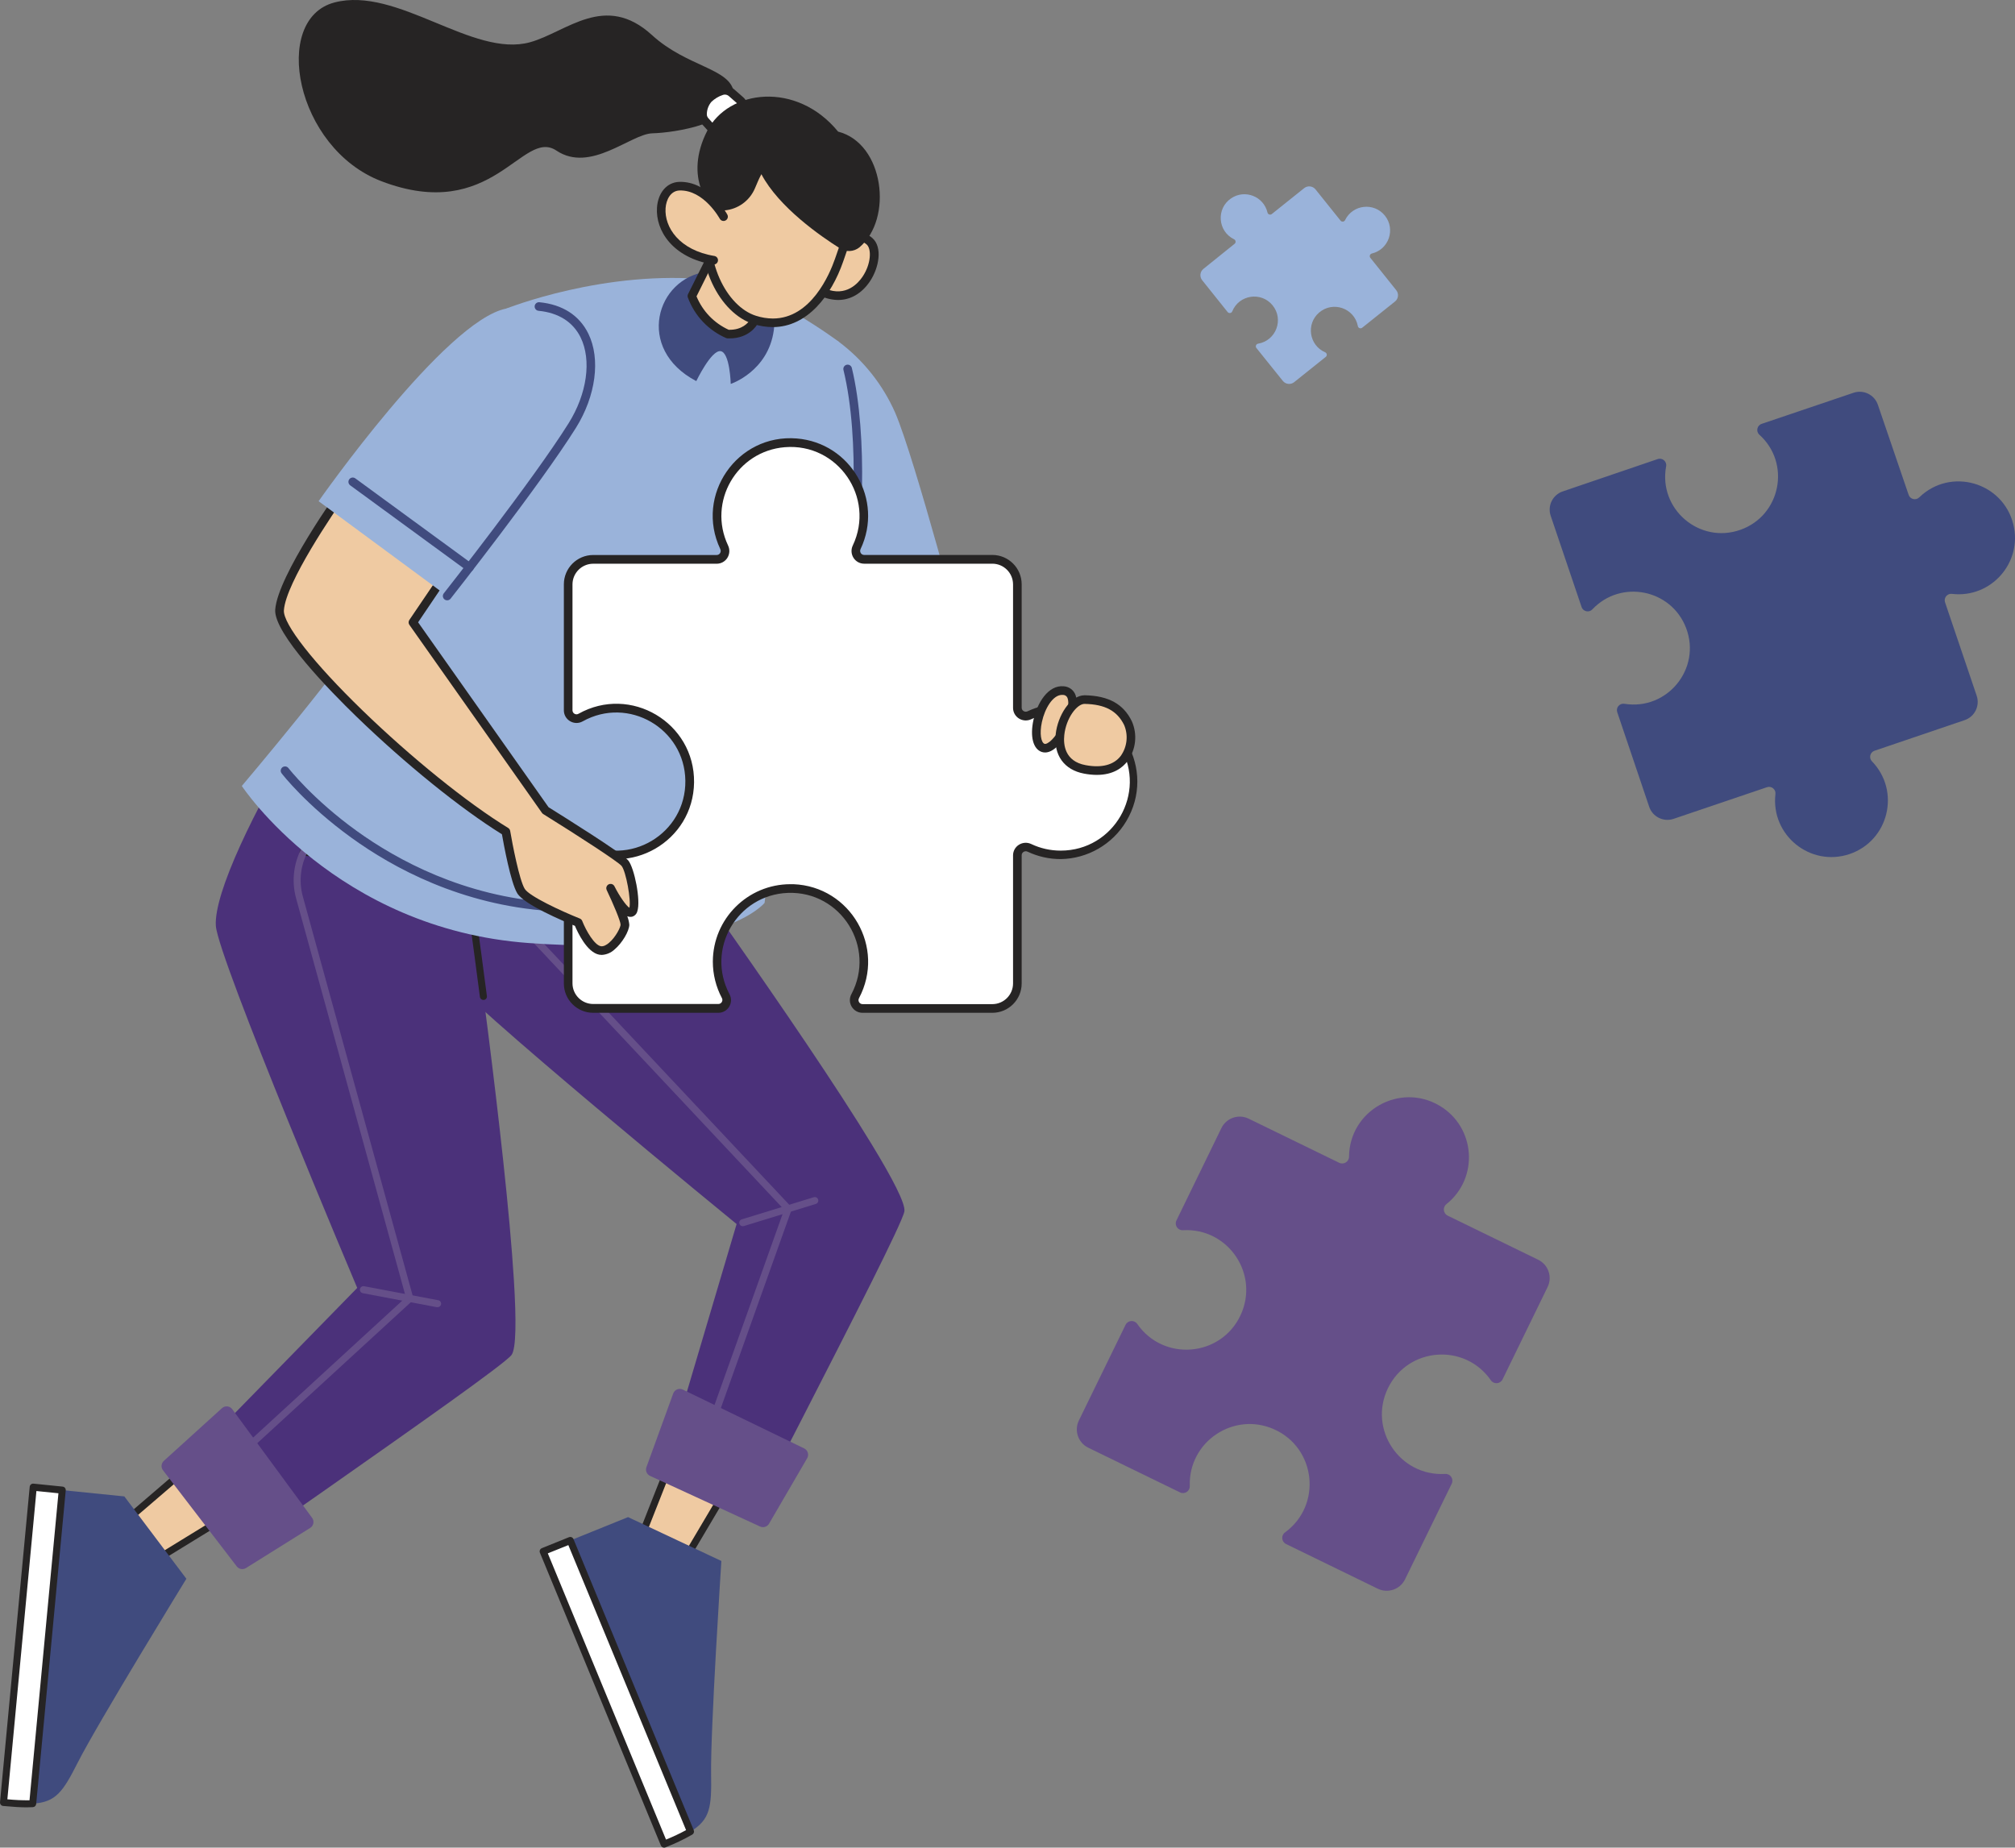 <?xml version="1.0" encoding="utf-8"?>
<svg id="Layer_1" data-name="Layer 1" viewBox="0 0 1526.677 1400" xmlns="http://www.w3.org/2000/svg">
  <rect x="0" y="0" width="1526.677" height="1400" fill="#808080" stroke="none"/>
  <defs>
    <style>.cls-1{fill:#87bfc1;}.cls-2{fill:#262424;}.cls-3{fill:#fff;}.cls-4{fill:#dd9144;}.cls-5{fill:#272525;}.cls-6{fill:#86bec0;}.cls-7{fill:#dc9044;}</style>
  </defs>
  <title>Google Ads</title>
  <path class="cls-1" d="M 1049.285 163.393 C 1057.506 173.684 1052.23 189.03 1039.42 192.09 C 1037.937 192.415 1037.311 194.183 1038.256 195.369 L 1057.868 219.874 C 1059.984 222.514 1059.557 226.37 1056.916 228.483 L 1032.08 248.32 C 1030.874 249.284 1029.077 248.619 1028.788 247.103 C 1026.207 233.522 1009.891 227.826 999.42 236.853 C 989.38 245.506 991.852 261.68 1004.018 266.94 C 1005.432 267.556 1005.683 269.454 1004.481 270.418 L 980.545 289.567 C 977.905 291.682 974.049 291.255 971.936 288.614 L 951.927 263.7 C 950.961 262.48 951.651 260.673 953.184 260.407 C 966.823 258.152 972.907 241.977 964.135 231.293 C 955.49 220.764 938.73 223.316 933.612 235.942 C 933.017 237.382 931.096 237.658 930.12 236.444 L 910.839 212.336 C 908.723 209.697 909.151 205.842 911.791 203.727 L 935.384 184.75 C 936.577 183.798 936.348 181.923 934.961 181.285 C 922.536 175.223 921.332 157.985 932.794 150.256 C 943.205 143.235 957.422 148.793 960.312 161.012 C 960.637 162.495 962.404 163.122 963.591 162.176 L 988.109 142.564 C 990.749 140.449 994.604 140.876 996.718 143.517 L 1015.669 167.162 C 1016.617 168.343 1018.475 168.122 1019.12 166.752 C 1024.904 154.913 1041.039 153.116 1049.285 163.393 Z" style="fill: rgb(154, 179, 218); stroke-width: 5px;"/>
  <path class="cls-4" d="M 1051.625 1051.782 C 1036.474 1082.905 1060.414 1118.831 1094.97 1116.829 C 1098.907 1116.599 1101.634 1120.696 1099.9 1124.239 L 1064.55 1196.667 C 1060.812 1204.345 1051.557 1207.538 1043.88 1203.799 L 974.405 1169.953 C 970.898 1168.265 970.456 1163.448 973.597 1161.149 C 1001.831 1140.543 997.171 1097.1 965.207 1082.951 C 934.585 1069.396 900.325 1092.524 901.447 1125.995 C 901.589 1129.883 897.534 1132.52 894.036 1130.814 L 824.561 1096.968 C 816.871 1093.24 813.675 1083.973 817.43 1076.298 L 852.78 1003.869 C 854.501 1000.333 859.387 999.95 861.639 1003.172 C 881.492 1031.837 924.93 1028.263 939.828 996.737 C 954.523 965.644 930.57 930.162 896.237 932.165 C 892.312 932.373 889.608 928.287 891.335 924.754 L 925.403 854.778 C 929.142 847.101 938.396 843.907 946.074 847.647 L 1014.657 881.074 C 1018.105 882.742 1022.108 880.224 1022.096 876.396 C 1022.49 841.421 1060.596 819.99 1090.687 837.817 C 1118.003 854.003 1120.719 892.5 1095.945 912.358 C 1092.915 914.707 1093.395 919.417 1096.836 921.106 L 1165.42 954.534 C 1173.098 958.273 1176.291 967.527 1172.552 975.204 L 1138.427 1045.181 C 1136.706 1048.716 1131.82 1049.101 1129.568 1045.878 C 1109.866 1017.416 1066.814 1020.679 1051.625 1051.782 Z" style="fill: #654f89; stroke-width: 6px;"/>
  <polygon class="cls-3" points="508.478 1106.948 477.639 1185.144 506.455 1202.706 553.045 1123.994 508.478 1106.948" style="fill: rgb(239, 202, 162);"/>
  <path class="cls-2" d="M 506.455 1205.364 C 505.988 1205.354 505.532 1205.222 505.133 1204.98 L 476.317 1187.418 C 475.201 1186.75 474.735 1185.372 475.219 1184.165 L 506.058 1105.969 C 506.587 1104.599 508.131 1103.922 509.497 1104.462 L 554.063 1121.495 C 555.61 1122.081 556.245 1123.929 555.385 1125.343 L 508.783 1204.055 C 508.3 1204.88 507.41 1205.38 506.455 1205.364 Z M 480.945 1184.033 L 505.543 1199.016 L 549.183 1125.343 L 510.026 1110.373 L 480.945 1184.033 Z" style=""/>
  <path class="cls-1" d="M 411.557 1175.543 L 503.162 1397.342 C 510.052 1394.663 516.734 1391.481 523.158 1387.82 C 538.167 1378.682 539.185 1369.24 538.776 1344.299 C 538.22 1311.119 546.551 1182.79 546.551 1182.79 L 475.854 1149.544 L 432.055 1167.264 L 411.557 1175.543 Z" style="fill: rgb(64, 75, 126);"/>
  <path class="cls-3" d="M 411.557 1175.543 L 503.162 1397.342 C 510.052 1394.663 516.734 1391.481 523.158 1387.82 L 432.055 1167.264 L 411.557 1175.543 Z" style=""/>
  <path class="cls-2" d="M 503.162 1400 C 502.082 1400.003 501.107 1399.349 500.703 1398.347 L 409.084 1176.561 C 408.505 1175.191 409.167 1173.615 410.552 1173.07 L 431.05 1164.778 C 432.408 1164.216 433.964 1164.869 434.515 1166.233 L 525.617 1386.789 C 526.125 1388.003 525.664 1389.407 524.533 1390.082 C 518.003 1393.824 511.199 1397.07 504.181 1399.788 C 503.858 1399.926 503.511 1399.997 503.162 1400 Z M 415.048 1177.011 L 504.617 1393.89 C 509.812 1391.785 514.883 1389.393 519.812 1386.723 L 430.613 1170.756 L 415.048 1177.011 Z" style=""/>
  <path class="cls-1" d="M 324.17 574.773 C 319.872 642.481 322.438 713.629 335.305 734.788 C 348.173 755.947 558.096 927.48 558.096 927.48 L 506.654 1101.076 L 575.328 1137.906 C 575.328 1137.906 632.444 1027.271 660.466 971.173 C 674.021 944.01 684.363 922.389 685.196 917.985 C 686.267 912.312 676.269 893.03 660.281 866.793 C 607.595 780.213 489.859 617.778 489.859 617.778 C 484.86 440.916 328.482 507.064 324.17 574.773 Z" style="fill: #4b317a;"/>
  <path class="cls-2" d="M 367.798 657.319 C 365.764 657.41 364.392 655.267 365.33 653.459 C 365.625 652.89 366.117 652.449 366.713 652.215 L 379.409 646.568 C 388.707 642.433 394.999 633.543 395.807 623.399 L 399.457 577.484 C 399.619 575.447 401.926 574.352 403.607 575.511 C 404.388 576.049 404.822 576.961 404.746 577.907 L 401.097 623.822 C 400.146 635.909 392.654 646.506 381.577 651.434 L 368.882 657.081 C 368.541 657.236 368.172 657.318 367.798 657.319 Z" style=""/>
  <path class="cls-2" d="M 533.433 1097.36 C 531.58 1097.381 530.28 1095.542 530.92 1093.803 L 594.106 916.596 L 379.607 688.172 C 369.695 677.719 364.573 663.617 365.47 649.239 L 370.085 576.664 C 370.218 574.627 372.504 573.499 374.201 574.631 C 374.989 575.156 375.436 576.062 375.375 577.008 L 370.76 649.583 C 369.96 662.482 374.558 675.134 383.455 684.509 L 599.118 914.07 C 599.809 914.798 600.028 915.852 599.687 916.795 L 535.946 1095.575 C 535.577 1096.647 534.566 1097.366 533.433 1097.36 Z" style="fill: #654f89;"/>
  <path class="cls-2" d="M 562.897 929.107 C 560.864 929.227 559.464 927.102 560.376 925.281 C 560.724 924.586 561.361 924.08 562.117 923.896 L 616.548 907.154 C 618.508 906.548 620.388 908.291 619.932 910.291 C 619.722 911.219 619.03 911.964 618.122 912.245 L 563.69 928.988 C 563.432 929.067 563.165 929.108 562.897 929.107 Z" style="fill: #654f89;"/>
  <path class="cls-4" d="M 609.275 1097.493 L 517.378 1052.94 C 514.538 1051.538 511.11 1052.93 510.052 1055.915 L 489.766 1111.709 C 488.828 1114.299 490.036 1117.177 492.543 1118.321 L 575.857 1156.672 C 578.345 1157.834 581.31 1156.898 582.68 1154.516 L 611.536 1104.951 C 613.112 1102.282 612.068 1098.836 609.275 1097.493 Z" style="fill: #654f89;"/>
  <polygon class="cls-3" points="142.917 1111.431 79.149 1166.193 96.433 1195.168 174.378 1147.309 142.917 1111.431" style="fill: rgb(239, 202, 162);"/>
  <path class="cls-2" d="M 96.433 1197.866 C 95.489 1197.864 94.618 1197.36 94.146 1196.543 L 76.861 1167.568 C 76.19 1166.456 76.425 1165.023 77.417 1164.183 L 141.185 1109.434 C 142.289 1108.469 143.968 1108.588 144.927 1109.699 L 176.388 1145.576 C 177.443 1146.806 177.155 1148.687 175.78 1149.544 L 97.822 1197.403 C 97.412 1197.684 96.931 1197.844 96.433 1197.866 Z M 82.588 1166.788 L 97.346 1191.518 L 170.305 1146.727 L 142.666 1115.213 L 82.588 1166.788 Z" style=""/>
  <path class="cls-1" d="M 25.181 1126.851 L 2.699 1365.762 C 10.041 1366.605 17.436 1366.905 24.823 1366.661 C 42.359 1365.59 47.675 1357.709 58.942 1335.465 C 73.939 1305.856 141.211 1196.252 141.211 1196.252 L 94.212 1133.86 L 47.186 1129.099 L 25.181 1126.851 Z" style="fill: rgb(64, 75, 126);"/>
  <path class="cls-3" d="M 25.181 1126.851 L 2.699 1365.762 C 10.041 1366.605 17.436 1366.905 24.823 1366.661 L 47.186 1129.099 L 25.181 1126.851 Z" style=""/>
  <path class="cls-2" d="M 20.221 1369.465 C 15.58 1369.465 9.959 1369.134 2.421 1368.42 C 0.946 1368.295 -0.139 1366.983 0.015 1365.511 L 22.496 1126.599 C 22.62 1125.118 23.941 1124.031 25.419 1124.193 L 47.424 1126.427 C 48.888 1126.566 49.958 1127.874 49.804 1129.337 L 27.415 1366.913 C 27.298 1368.226 26.232 1369.252 24.916 1369.32 C 23.488 1369.412 21.874 1369.465 20.221 1369.465 Z M 5.582 1363.355 C 11.157 1363.917 16.759 1364.169 22.364 1364.109 L 44.277 1131.479 L 27.587 1129.786 L 5.582 1363.355 Z" style=""/>
  <path class="cls-1" d="M 228.333 554.751 C 192.932 612.621 161.973 676.772 163.534 701.449 C 165.094 726.126 270.651 975.881 270.651 975.881 L 144.121 1105.401 L 187.668 1170.028 C 187.668 1170.028 289.8 1098.868 340.793 1062.289 C 365.457 1044.595 384.698 1030.299 387.489 1026.782 C 391.086 1022.259 391.244 1000.545 389.353 969.917 C 383.164 868.751 354.864 670.147 354.864 670.147 C 432.914 511.375 263.735 496.881 228.333 554.751 Z" style="fill: #4b317a;"/>
  <path class="cls-2" d="M 366.25 757.666 C 364.904 757.675 363.767 756.674 363.605 755.338 C 357.324 706.897 352.193 670.848 352.14 670.491 C 352.065 669.962 352.153 669.422 352.391 668.943 C 358.734 656.318 363.862 643.118 367.705 629.522 C 368.245 627.542 370.725 626.889 372.17 628.346 C 372.84 629.022 373.099 630.004 372.849 630.923 C 368.997 644.597 363.87 657.88 357.535 670.596 C 358.329 676.217 363.129 710.27 368.895 754.704 C 369.098 756.167 368.061 757.514 366.594 757.692 L 366.25 757.666 Z" style=""/>
  <path class="cls-2" d="M 245.538 649.424 C 244.798 649.424 244.052 649.398 243.303 649.345 L 229.497 648.419 C 227.461 648.282 226.336 645.991 227.474 644.297 C 228.001 643.51 228.909 643.066 229.854 643.129 L 243.727 644.068 C 253.879 644.748 263.59 639.822 269.038 631.228 L 293.701 592.321 C 294.8 590.586 297.367 590.691 298.321 592.511 C 298.762 593.356 298.721 594.373 298.211 595.178 L 273.547 634.084 C 267.463 643.666 256.889 649.459 245.538 649.424 Z" style=""/>
  <path class="cls-2" d="M 170.728 1114.896 C 168.691 1114.934 167.378 1112.755 168.363 1110.972 C 168.51 1110.706 168.702 1110.468 168.929 1110.267 L 307.521 982.996 L 224.406 680.925 C 220.53 667.064 222.585 652.216 230.079 639.929 L 268.033 577.894 C 269.101 576.143 271.666 576.205 272.647 578.006 C 273.103 578.843 273.078 579.859 272.582 580.671 L 234.628 642.706 C 227.894 653.72 226.036 667.034 229.497 679.47 L 313.049 983.141 C 313.308 984.097 313.012 985.118 312.282 985.786 L 172.474 1114.142 C 172.005 1114.601 171.383 1114.869 170.728 1114.896 Z" style="fill: #654f89;"/>
  <path class="cls-2" d="M 331.325 990.454 C 331.157 990.47 330.989 990.47 330.822 990.454 L 274.87 979.875 C 272.833 979.493 271.974 977.05 273.323 975.478 C 273.948 974.748 274.916 974.408 275.862 974.585 L 331.814 985.165 C 333.849 985.352 334.918 987.675 333.737 989.344 C 333.189 990.119 332.269 990.542 331.325 990.454 Z" style="fill: #654f89;"/>
  <path class="cls-4" d="M 236.48 1150.112 L 176.004 1067.817 C 174.148 1065.259 170.478 1064.889 168.149 1067.024 L 124.165 1106.908 C 122.098 1108.761 121.815 1111.897 123.517 1114.089 L 179.324 1186.823 C 180.969 1189.025 184.026 1189.599 186.359 1188.146 L 235.012 1157.73 C 237.623 1156.102 238.299 1152.595 236.48 1150.112 Z" style="fill: #654f89;"/>
  <path class="cls-4" d="M 635.485 258.935 C 654.117 272.895 668.843 291.418 678.24 312.718 C 693.223 347.538 731.137 491.248 731.137 491.248 L 614.961 514.165 C 614.961 514.165 586.555 392.118 574.653 329.024 C 562.751 265.931 600.639 239.098 635.485 258.935 Z" style="fill: rgb(154, 179, 218);"/>
  <path class="cls-2" d="M 623.121 489.714 C 620.605 489.683 619.067 486.942 620.351 484.779 C 620.81 484.006 621.568 483.457 622.446 483.26 L 715.017 463.423 C 717.503 463.051 719.461 465.51 718.54 467.85 C 718.16 468.816 717.343 469.544 716.339 469.811 L 623.769 489.647 C 623.554 489.691 623.337 489.714 623.121 489.714 Z" style=""/>
  <path class="cls-4" d="M 538.26 212.041 C 458.583 203.763 383.535 233.862 383.535 233.862 C 383.535 233.862 306.198 428.921 285.039 464.627 C 263.88 500.333 183.212 595.548 183.212 595.548 C 183.212 595.548 254.623 703.988 400.753 714.568 C 546.882 725.147 579.282 684.151 579.282 684.151 L 605.069 482.427 C 605.069 482.427 634.824 449.366 642.759 431.513 C 650.693 413.66 656.644 306.543 635.485 258.935 C 635.485 258.935 578.621 216.233 538.26 212.041 Z" style="fill: rgb(154, 179, 218);"/>
  <path class="cls-2" d="M 613.692 475.815 C 611.176 475.815 609.605 473.092 610.863 470.915 C 610.958 470.75 611.069 470.592 611.192 470.446 C 619.656 460.395 634.639 441.815 639.757 430.296 C 646.131 415.961 652.122 333.534 639.016 280.173 C 638.543 277.704 640.922 275.648 643.297 276.474 C 644.284 276.817 645.048 277.612 645.351 278.613 C 658.033 330.188 653.285 415.948 645.721 432.941 C 640.55 444.579 626.81 462.035 616.191 474.651 C 615.571 475.39 614.656 475.816 613.692 475.815 Z" style="fill: rgb(64, 75, 126);"/>
  <path class="cls-1" d="M 535.483 205.971 C 497.396 210.534 480.972 264.344 527.548 288.769 C 527.548 288.769 538.895 265.098 545.956 266.076 C 553.018 267.055 553.653 290.911 553.653 290.911 C 553.653 290.911 581.98 281.549 586.277 250.247 C 590.575 218.944 563.386 202.626 535.483 205.971 Z" style="fill: rgb(64, 75, 126);"/>
  <path class="cls-3" d="M 570.686 244.388 C 570.686 244.388 565.489 253.645 551.352 253.09 C 538.735 247.575 528.901 237.169 524.11 224.261 L 554.142 164.063 L 564.629 171.482 L 590.165 189.507 L 574.018 235.131 L 570.686 244.388 Z" style="fill: rgb(239, 202, 162);"/>
  <path class="cls-2" d="M 552.74 256.409 L 551.259 256.409 C 550.916 256.392 550.576 256.321 550.254 256.198 C 536.746 250.359 526.227 239.228 521.161 225.411 C 520.856 224.571 520.909 223.646 521.306 222.846 L 551.339 162.648 C 552.234 160.864 554.507 160.294 556.139 161.445 L 592.109 186.862 C 593.301 187.707 593.788 189.241 593.3 190.618 L 573.807 245.512 C 573.746 245.685 573.671 245.853 573.582 246.015 C 573.331 246.438 567.605 256.409 552.74 256.409 Z M 552.092 249.876 C 562.553 250.167 566.983 244.19 567.777 243 L 586.291 190.763 L 555.412 169.009 L 527.72 224.552 C 532.33 235.784 541.045 244.839 552.092 249.876 Z M 570.686 244.388 Z" style=""/>
  <path class="cls-2" d="M 574.018 235.131 C 541.817 217.278 557.528 173.162 557.528 173.162 C 559.874 172.445 562.263 171.879 564.682 171.469 L 590.218 189.494 L 574.018 235.131 Z" style=""/>
  <path class="cls-2" d="M 445.663 691.306 C 436.406 691.306 426.712 690.988 416.384 690.274 C 349.35 685.672 297.708 657.557 266.195 634.732 C 232.036 610.055 213.985 586.794 213.231 585.802 C 211.841 583.706 213.24 580.892 215.75 580.737 C 216.757 580.673 217.734 581.079 218.402 581.835 C 218.587 582.073 236.757 605.453 270.202 629.574 C 301.001 651.791 351.426 679.206 416.834 683.702 C 522.761 690.975 566.851 656.129 567.287 655.772 C 569.242 654.19 572.176 655.318 572.568 657.803 C 572.748 658.947 572.309 660.102 571.413 660.837 C 569.734 662.278 532.983 691.306 445.663 691.306 Z" style="fill: rgb(64, 75, 126);"/>
  <path class="cls-3" d="M 859.176 592.189 C 859.19 632.935 816.785 659.827 779.935 642.442 C 775.726 640.387 770.816 643.432 770.784 648.115 L 770.784 745.156 C 770.784 755.611 762.315 764.092 751.86 764.106 L 653.51 764.106 C 648.759 764.103 645.709 759.057 647.916 754.849 C 667.978 717.091 639.64 671.775 596.911 673.281 C 555.901 674.726 530.565 718.612 549.818 754.849 C 552.024 759.057 548.974 764.103 544.224 764.106 L 449.432 764.106 C 438.996 764.092 430.537 755.644 430.508 745.208 L 430.508 646.224 C 430.49 641.389 435.688 638.326 439.91 640.683 C 477.204 661.592 523.15 634.288 522.61 591.535 C 522.078 549.402 476.663 523.182 439.91 543.788 C 435.688 546.145 430.49 543.082 430.508 538.247 L 430.508 442.754 C 430.508 432.288 438.992 423.803 449.458 423.803 L 543.021 423.803 C 547.713 423.787 550.766 418.861 548.694 414.652 C 530.386 376.013 560.77 332.046 603.387 335.509 C 642.1 338.657 665.711 379.552 649.08 414.652 C 647.033 418.86 650.086 423.761 654.767 423.777 L 751.86 423.777 C 762.326 423.791 770.798 432.288 770.784 442.754 L 770.784 536.263 C 770.816 540.947 775.726 543.992 779.935 541.937 C 816.785 524.552 859.19 551.444 859.176 592.189 Z" style=""/>
  <path class="cls-2" d="M 751.86 767.425 L 653.51 767.425 C 646.272 767.428 641.641 759.716 645.047 753.328 C 663.926 717.789 637.252 675.14 597.036 676.561 C 558.441 677.923 534.597 719.223 552.714 753.328 C 556.121 759.721 551.48 767.437 544.237 767.425 L 449.432 767.425 C 437.167 767.411 427.229 757.473 427.215 745.208 L 427.215 646.224 C 427.207 638.903 435.075 634.276 441.471 637.84 C 476.592 657.485 519.808 631.742 519.26 591.504 C 518.721 551.896 476.042 527.255 441.471 546.592 C 435.075 550.156 427.207 545.528 427.215 538.207 L 427.215 442.754 C 427.229 430.489 437.167 420.551 449.432 420.537 L 542.994 420.537 C 544.035 420.551 545.008 420.02 545.56 419.135 C 546.156 418.205 546.221 417.031 545.732 416.041 C 526.342 375.132 558.509 328.575 603.632 332.238 C 644.629 335.566 669.632 378.872 652.016 416.041 C 651.533 417.018 651.598 418.178 652.188 419.095 C 652.738 419.98 653.711 420.512 654.753 420.497 L 751.86 420.497 C 764.124 420.512 774.062 430.45 774.077 442.714 L 774.077 536.224 C 774.068 537.26 774.598 538.227 775.479 538.776 C 776.408 539.372 777.583 539.437 778.573 538.948 C 786.426 535.229 795.011 533.313 803.699 533.341 C 848.965 534.019 876.521 583.445 853.3 622.308 C 842.846 639.804 824.078 650.64 803.699 650.945 C 795.011 650.973 786.426 649.057 778.573 645.338 C 777.583 644.849 776.408 644.913 775.479 645.51 C 774.598 646.059 774.068 647.025 774.077 648.062 L 774.077 745.103 C 774.12 757.408 764.165 767.411 751.86 767.425 Z M 598.854 669.975 C 599.621 669.975 600.392 669.975 601.168 669.975 C 644.487 671.674 671.148 718.056 650.812 756.343 C 649.737 758.363 651.169 760.805 653.457 760.853 L 751.86 760.853 C 760.515 760.838 767.529 753.825 767.544 745.169 L 767.544 648.168 C 767.532 644.895 769.205 641.847 771.974 640.101 C 774.794 638.311 778.338 638.1 781.35 639.546 C 788.322 642.848 795.945 644.551 803.66 644.531 C 843.907 644.531 869.061 600.962 848.937 566.108 C 839.598 549.931 822.338 539.966 803.66 539.966 C 795.945 539.946 788.322 541.65 781.35 544.952 C 778.338 546.395 774.795 546.184 771.974 544.396 C 769.205 542.651 767.532 539.602 767.544 536.329 L 767.544 442.754 C 767.5 434.118 760.495 427.137 751.86 427.123 L 654.74 427.123 C 651.46 427.134 648.407 425.455 646.66 422.679 C 644.876 419.866 644.671 416.33 646.118 413.33 C 663.344 376.961 634.741 335.582 594.631 338.849 C 558.199 341.815 535.983 380.296 551.63 413.33 C 553.078 416.339 552.873 419.884 551.087 422.706 C 549.342 425.483 546.287 427.164 543.007 427.149 L 449.432 427.149 C 440.807 427.164 433.806 434.129 433.748 442.754 L 433.748 538.207 C 433.746 539.301 434.332 540.31 435.282 540.852 C 436.209 541.394 437.356 541.394 438.284 540.852 C 477.766 518.705 526.42 547.605 525.858 592.873 C 525.304 637.493 477.203 665.264 438.284 643.434 C 437.356 642.889 436.207 642.889 435.282 643.434 C 434.332 643.976 433.746 644.985 433.748 646.079 L 433.748 745.063 C 433.762 753.72 440.775 760.733 449.432 760.747 L 544.237 760.747 C 545.323 760.759 546.332 760.189 546.882 759.253 C 547.44 758.343 547.471 757.203 546.961 756.264 C 542.445 747.755 540.083 738.271 540.085 728.638 C 540.164 696.232 566.446 669.996 598.854 669.975 Z" style=""/>
  <path class="cls-3" d="M 805.643 523.264 C 788.2 521.703 778.745 562.619 790.316 566.653 C 801.888 570.686 823.999 524.904 805.643 523.264 Z" style="fill: rgb(239, 202, 162);"/>
  <path class="cls-2" d="M 791.837 570.171 C 790.937 570.179 790.041 570.03 789.192 569.734 C 782.739 567.486 780.305 558.031 782.977 545.653 C 785.794 532.574 794.178 518.953 805.881 520.011 C 810.015 520.218 813.607 522.92 814.953 526.834 C 818.59 536.753 810.655 555.796 801.663 564.934 C 797.722 568.98 794.376 570.171 791.837 570.171 Z M 804.704 526.53 C 797.643 526.53 791.586 536.938 789.404 547.068 C 787.433 556.179 788.901 562.752 791.401 563.611 C 792.26 563.915 794.257 563.254 797.061 560.398 C 804.995 552.331 811.29 535.668 808.883 529.122 C 808.403 527.58 806.967 526.537 805.352 526.557 L 804.704 526.53 Z" style="fill: rgb(38, 37, 37);"/>
  <path class="cls-3" d="M 821.949 530.035 C 806.146 529.691 788.558 576.651 821.949 582.932 C 855.341 589.214 860.961 560.781 854.679 547.888 C 848.398 534.994 837.131 530.418 821.949 530.035 Z" style="fill: rgb(239, 202, 162);"/>
  <path class="cls-2" d="M 831.008 587.151 C 827.757 587.13 824.517 586.807 821.328 586.185 C 806.238 583.342 798.211 572.194 799.864 556.338 C 801.319 542.32 810.973 526.821 821.751 526.821 L 821.949 526.821 C 839.881 527.205 851.188 533.433 857.536 546.512 C 861.914 556.428 860.685 567.925 854.309 576.69 C 850.487 581.768 843.452 587.151 831.008 587.151 Z M 821.751 533.341 C 815.906 533.341 807.693 544.185 806.358 557.012 C 805.604 564.233 806.701 576.849 822.531 579.771 C 834.697 582.059 843.915 579.626 849.178 572.723 C 854.001 565.899 854.961 557.069 851.717 549.369 C 846.427 538.63 837.276 533.685 821.843 533.354 L 821.737 533.354 L 821.751 533.341 Z" style=""/>
  <path class="cls-3" d="M 261.236 370.734 C 261.236 370.734 213.628 437.081 211.869 462.207 C 210.11 487.333 317.228 589.597 383.349 630.156 C 383.349 630.156 389.525 666.629 394.815 675.225 C 400.105 683.821 438.125 699.029 438.125 699.029 C 438.125 699.029 445.729 718.535 454.655 720.188 C 463.582 721.841 473.5 705.641 473.5 700.682 C 473.5 695.723 462.59 672.911 462.59 672.911 C 462.59 672.911 472.508 692.747 478.129 691.425 C 483.749 690.102 477.798 659.356 473.5 654.066 C 469.202 648.776 413.316 614.062 413.316 614.062 L 312.811 471.57 L 339.921 431.566 L 261.236 370.734 Z" style="fill: rgb(239, 202, 162);"/>
  <path class="cls-2" d="M 455.898 723.56 C 455.268 723.561 454.639 723.503 454.021 723.388 C 444.763 721.682 437.662 706.448 435.586 701.528 C 426.871 697.984 397.235 685.487 391.945 676.918 C 386.92 668.745 381.617 639.704 380.295 632.14 C 348.94 612.687 306.754 578.568 269.792 542.717 C 250.947 524.441 207.267 479.994 208.523 461.956 C 210.335 436.208 256.528 371.554 258.498 368.816 C 259.577 367.322 261.679 367.016 263.14 368.142 L 341.825 428.974 C 343.187 430.031 343.494 431.964 342.526 433.391 L 316.778 471.53 L 415.604 611.642 C 426.183 618.254 471.688 646.674 476.026 652.003 C 480.628 657.663 485.627 682.419 482.863 690.526 C 482.375 692.501 480.858 694.059 478.896 694.599 C 477.674 694.858 476.403 694.728 475.259 694.228 C 476.062 696.281 476.577 698.435 476.793 700.629 C 476.793 705.509 471.331 714.673 465.565 719.474 C 462.926 721.934 459.502 723.38 455.898 723.56 Z M 261.91 375.402 C 252.997 388.137 216.577 441.339 215.096 462.432 C 214.368 472.733 237.643 502.409 274.394 538.049 C 311.528 574.072 353.925 608.296 385.029 627.366 C 385.829 627.859 386.379 628.674 386.537 629.601 C 388.229 639.572 393.493 666.907 397.566 673.506 C 401.004 679.1 424.993 690.261 439.302 695.987 C 440.138 696.322 440.797 696.987 441.127 697.825 C 444.023 705.218 450.304 716.049 455.211 716.961 C 457.34 717.345 459.707 715.837 461.32 714.488 C 466.61 710.045 470.194 702.52 470.194 700.656 C 470.194 698.011 464.693 684.945 459.614 674.286 C 458.631 671.972 460.52 669.461 463.017 669.766 C 464.051 669.893 464.964 670.505 465.473 671.416 C 469.255 678.968 474.32 686.201 476.859 687.854 C 478.274 682.327 474.32 660.268 470.934 656.116 C 468.356 652.955 438.429 633.515 411.57 616.826 C 411.22 616.608 410.914 616.325 410.671 615.993 L 310.166 473.448 C 309.392 472.33 309.392 470.849 310.166 469.731 L 335.557 432.267 L 261.91 375.402 Z" style=""/>
  <path class="cls-4" d="M 383.535 233.809 C 337.157 242.986 241.399 379.766 241.399 379.766 L 338.823 451.614 C 338.823 451.614 406.267 366.092 433.602 322.452 C 460.937 278.811 450.767 220.584 383.535 233.809 Z" style="fill: rgb(154, 179, 218);"/>
  <path class="cls-2" d="M 338.797 454.881 C 336.281 454.882 334.709 452.16 335.965 449.982 C 336.045 449.846 336.133 449.715 336.231 449.591 C 336.905 448.731 403.874 363.712 430.799 320.719 C 444.777 298.396 448.347 272.873 439.91 255.682 C 434.171 243.978 423.194 236.996 408.172 235.515 C 405.66 235.385 404.232 232.584 405.599 230.475 C 406.296 229.402 407.554 228.834 408.82 229.021 C 426.196 230.741 438.984 238.966 445.769 252.825 C 455.184 272.001 451.468 300.023 436.326 324.237 C 409.216 367.52 342.023 452.831 341.349 453.677 C 340.725 454.445 339.786 454.888 338.797 454.881 Z" style="fill: rgb(64, 75, 126);"/>
  <path class="cls-2" d="M 355.763 433.087 C 355.073 433.084 354.401 432.862 353.846 432.452 L 265.335 367.745 C 263.299 366.264 263.629 363.134 265.93 362.112 C 266.999 361.637 268.238 361.768 269.183 362.455 L 357.681 427.175 C 359.716 428.651 359.392 431.778 357.096 432.802 C 356.677 432.99 356.222 433.087 355.763 433.087 Z" style="fill: rgb(64, 75, 126);"/>
  <path class="cls-2" d="M 556.007 70.104 C 559.3 93.498 510.78 100.6 494.328 101.009 C 477.877 101.419 447.501 131.426 421.594 114.115 C 395.688 96.804 373.643 169.75 288.888 137.271 C 223.612 112.211 205.574 14.549 253.288 1.906 C 301.001 -10.736 358.131 44.105 401.652 31.991 C 429.344 24.282 458.305 -6.042 494.011 26.609 C 520.645 50.942 553.402 51.643 556.007 70.104 Z" style=""/>
  <path class="cls-3" d="M 629.389 187.523 C 629.389 187.523 647.162 172.593 658.734 182.723 C 670.305 192.853 653.021 236.176 621.811 220.637 L 629.389 187.523 Z" style="fill: rgb(239, 202, 162);"/>
  <path class="cls-2" d="M 634.956 227.302 C 629.887 227.214 624.907 225.951 620.41 223.613 C 619.058 222.942 618.343 221.433 618.677 219.963 L 626.255 186.902 C 626.412 186.209 626.793 185.586 627.339 185.13 C 628.159 184.442 647.414 168.533 660.942 180.369 C 668.798 187.232 666.073 202.85 659.051 213.284 C 652.796 222.489 644.319 227.302 634.956 227.302 Z M 625.594 218.825 C 641 225.094 650.231 214.594 653.576 209.568 C 660.003 199.981 660.479 188.595 656.591 185.196 C 648.472 178.081 635.671 186.862 632.312 189.388 L 625.594 218.825 Z" style=""/>
  <path class="cls-3" d="M 560.913 76.161 L 554.301 70.355 C 552.2 68.491 549.253 67.913 546.604 68.848 C 542.861 70.08 539.447 72.146 536.62 74.891 C 533.879 78.061 532.33 82.088 532.243 86.278 C 532.141 88.317 532.86 90.312 534.24 91.819 L 540.971 99.277 C 544.239 102.853 549.951 102.587 552.873 98.722 L 561.918 86.595 C 564.342 83.384 563.906 78.851 560.913 76.161 Z" style=""/>
  <path class="cls-2" d="M 546.737 105.109 C 543.618 105.114 540.647 103.792 538.564 101.472 L 531.833 94.014 C 529.858 91.858 528.837 88.998 529.003 86.079 C 529.132 81.115 531.005 76.353 534.292 72.63 C 537.476 69.52 541.324 67.174 545.546 65.767 C 549.307 64.441 553.493 65.256 556.483 67.896 L 563.095 73.701 C 567.367 77.504 568.037 83.935 564.642 88.539 L 555.597 100.666 C 553.629 103.314 550.574 104.937 547.279 105.083 L 546.763 105.083 L 546.737 105.109 Z M 549.196 71.678 C 548.696 71.677 548.199 71.762 547.728 71.929 C 544.469 72.996 541.49 74.782 539.014 77.153 C 536.822 79.746 535.595 83.016 535.536 86.41 C 535.481 87.581 535.901 88.725 536.699 89.584 L 543.431 97.042 C 545.322 99.137 548.655 98.985 550.347 96.725 L 559.392 84.598 C 560.773 82.721 560.498 80.103 558.758 78.554 L 552.145 72.749 C 551.321 72.051 550.275 71.67 549.196 71.678 Z" style=""/>
  <path class="cls-3" d="M 635.671 197.336 C 626.228 224.512 604.831 252.878 571.704 242.365 C 547.345 234.668 528.672 197.323 537.321 159.448 C 545.97 121.573 561.601 91.528 605.81 106.63 C 610.508 108.316 615.089 110.313 619.524 112.607 C 643.896 125.832 653.153 131.002 640.405 182.696 C 639.268 187.299 637.469 192.205 635.671 197.336 Z" style="fill: rgb(239, 202, 162);"/>
  <path class="cls-2" d="M 585.444 247.853 C 580.44 247.821 575.472 247.018 570.712 245.473 C 545.851 237.604 524.705 200.047 534.121 158.721 C 538.67 138.752 546.247 114.525 564.537 104.302 C 575.751 98.047 589.98 97.783 606.855 103.535 C 611.725 105.28 616.475 107.347 621.071 109.724 C 633.621 116.535 642.679 121.441 646.911 131.994 C 651.024 142.27 650.059 157.187 643.565 183.503 C 642.547 187.642 641.04 191.927 639.439 196.45 L 638.752 198.407 C 629.931 223.785 611.761 247.853 585.444 247.853 Z M 584.492 105.876 C 578.65 105.773 572.88 107.191 567.75 109.989 C 555.372 116.892 546.71 132.841 540.481 160.162 C 532.097 196.939 550.572 232.248 572.683 239.244 C 576.851 240.603 581.205 241.312 585.59 241.347 C 614.432 241.347 628.595 207.743 632.589 196.251 L 633.277 194.281 C 634.824 189.904 636.279 185.778 637.244 181.943 C 649.424 132.523 641.502 128.225 617.976 115.464 C 613.698 113.259 609.281 111.338 604.752 109.711 C 598.253 107.332 591.41 106.036 584.492 105.876 Z" style="fill: rgb(38, 37, 37);"/>
  <path class="cls-2" d="M 549.038 159.408 C 559.104 158.513 567.874 152.18 571.889 142.904 C 573.291 139.849 574.825 135.618 576.875 131.981 C 590.099 157.107 622.142 179.245 636.385 188.171 C 640.914 191.131 646.831 190.853 651.064 187.484 C 676.798 165.981 669.922 108.68 634.996 99.727 C 603.496 61.231 551.894 67.83 535.813 99.171 C 517.96 133.912 536.633 160.837 549.038 159.408 Z" style=""/>
  <path class="cls-3" d="M 548.297 164.315 C 548.297 164.315 535.549 140.405 514.747 141.026 C 493.945 141.648 492.265 189.243 540.944 197.164 L 548.297 164.315 Z" style="fill: rgb(239, 202, 162);"/>
  <path class="cls-2" d="M 540.958 200.43 C 540.782 200.445 540.604 200.445 540.429 200.43 C 509.497 195.392 496.629 174.577 497.767 157.372 C 498.521 145.946 505.305 138.091 514.654 137.813 C 537.268 137.152 550.625 161.775 551.18 162.82 C 552.219 165.109 550.39 167.666 547.888 167.422 C 546.874 167.323 545.963 166.756 545.427 165.888 C 545.308 165.663 533.34 143.751 514.853 144.333 C 508.148 144.531 504.71 151.236 504.273 157.795 C 503.334 172.157 514.562 189.613 541.473 193.99 C 543.922 194.56 544.836 197.567 543.118 199.403 C 542.554 200.007 541.781 200.373 540.958 200.43 Z" style=""/>
  <path class="cls-1" d="M 1401.355 647.13 C 1371.651 657.162 1341.603 632.895 1345.162 601.746 C 1345.64 598.167 1342.192 595.327 1338.769 596.479 L 1268.014 620.454 C 1260.386 623.042 1252.108 618.955 1249.526 611.33 L 1225.318 539.651 C 1224.141 536.169 1227.088 532.69 1230.714 533.272 C 1263.196 538.531 1289.19 506.651 1277.502 475.893 C 1266.299 446.401 1228.101 438.793 1206.452 461.741 C 1203.925 464.403 1199.475 463.426 1198.295 459.951 L 1174.894 390.844 C 1172.305 383.219 1176.391 374.94 1184.018 372.355 L 1256.014 347.827 C 1259.524 346.658 1263.011 349.667 1262.36 353.312 C 1256.326 385.66 1287.569 412.412 1318.604 401.462 C 1349.182 390.675 1357.087 351.101 1332.996 329.396 C 1330.257 326.895 1331.197 322.376 1334.708 321.177 L 1404.307 297.62 C 1411.932 295.03 1420.21 299.117 1422.796 306.744 L 1446.091 374.942 C 1447.252 378.384 1451.633 379.396 1454.187 376.81 C 1477.838 353.935 1517.386 365.246 1525.371 397.169 C 1532.623 426.164 1508.638 453.458 1478.952 449.997 C 1475.372 449.521 1472.529 452.967 1473.683 456.389 L 1497.647 527.176 C 1500.234 534.799 1496.149 543.082 1488.525 545.663 L 1420.228 568.856 C 1416.814 570.021 1415.8 574.355 1418.342 576.912 C 1440.13 599.471 1431.043 637.025 1401.355 647.13 Z" style="fill: rgb(64, 75, 126); stroke-width: 5px;"/>
</svg>